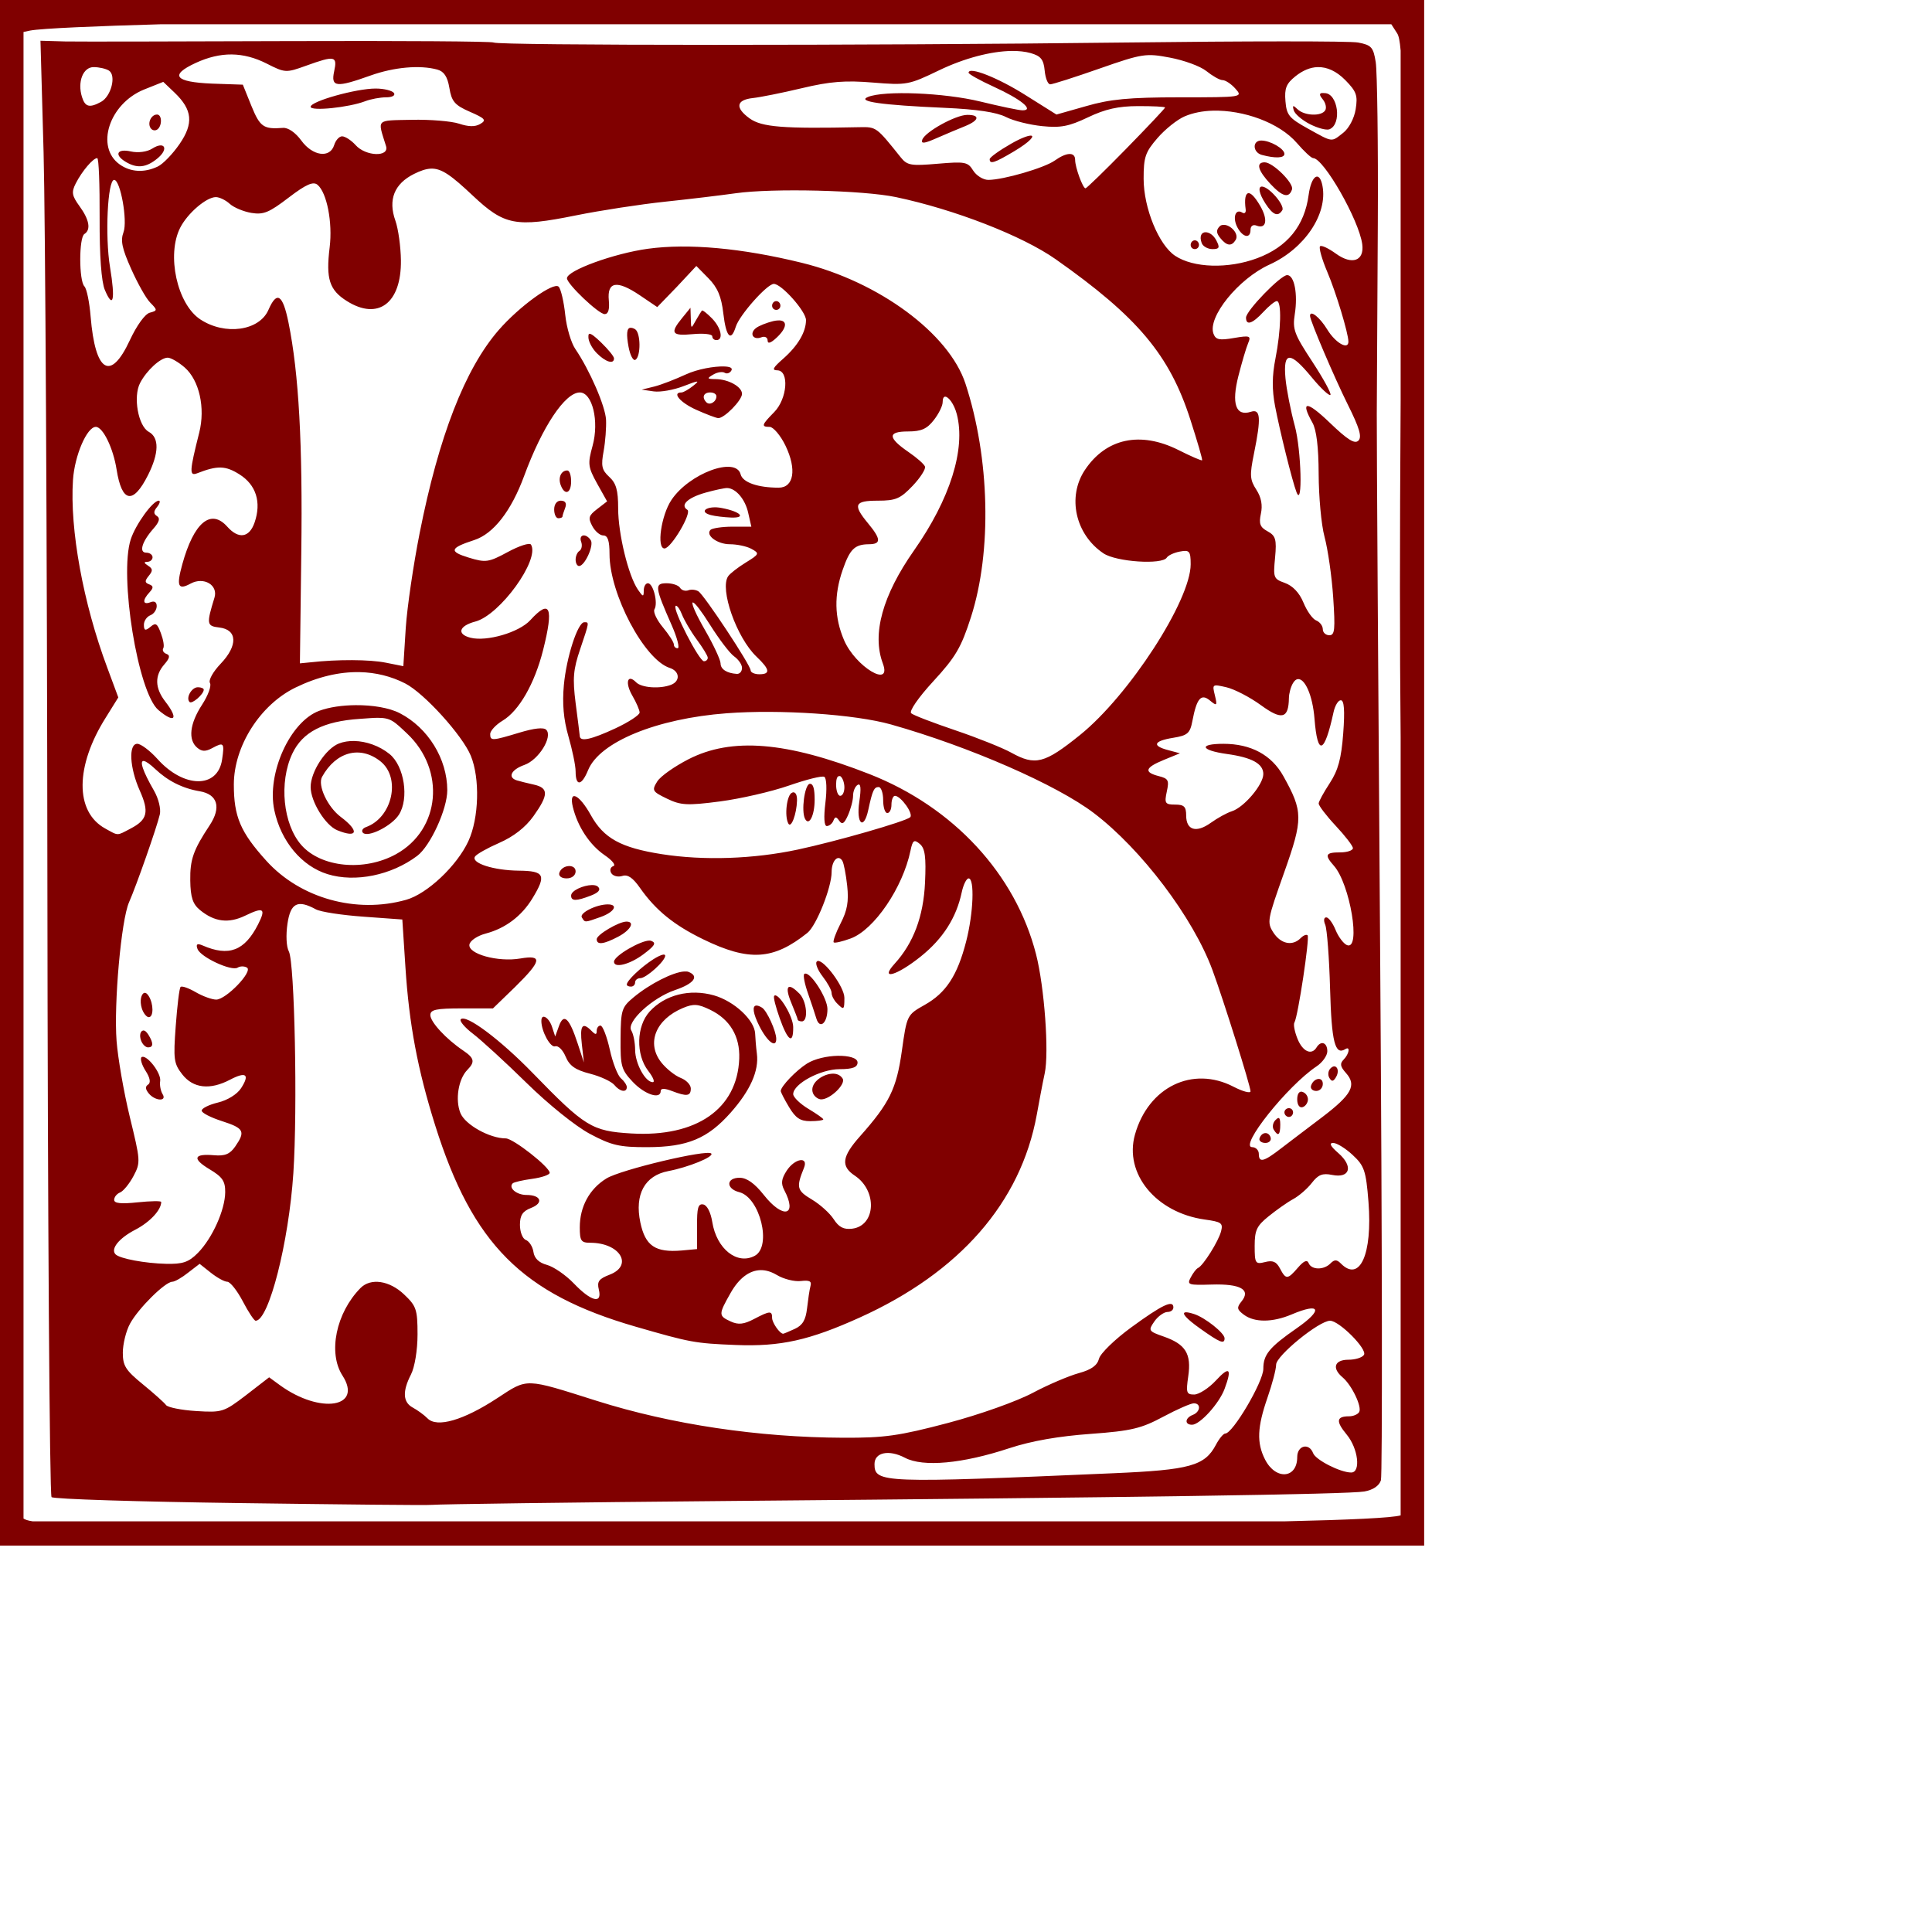 <?xml version="1.0" encoding="UTF-8" standalone="no"?>
<!-- Created with Inkscape (http://www.inkscape.org/) -->

<svg
   xmlns:dc="http://purl.org/dc/elements/1.1/"
   xmlns:cc="http://creativecommons.org/ns#"
   xmlns:rdf="http://www.w3.org/1999/02/22-rdf-syntax-ns#"
   xmlns:svg="http://www.w3.org/2000/svg"
   xmlns="http://www.w3.org/2000/svg"
   xmlns:sodipodi="http://sodipodi.sourceforge.net/DTD/sodipodi-0.dtd"
   xmlns:inkscape="http://www.inkscape.org/namespaces/inkscape"
   width="1000"
   height="1000"
   id="svg2"
   version="1.1"
   inkscape:version="0.47 r22583"
   sodipodi:docname="B.svg">
  <defs
     id="defs4">
    <inkscape:perspective
       sodipodi:type="inkscape:persp3d"
       inkscape:vp_x="0 : 526.18109 : 1"
       inkscape:vp_y="0 : 1000 : 0"
       inkscape:vp_z="744.09448 : 526.18109 : 1"
       inkscape:persp3d-origin="372.04724 : 350.78739 : 1"
       id="perspective10" />
    <inkscape:perspective
       id="perspective2901"
       inkscape:persp3d-origin="0.5 : 0.33333333 : 1"
       inkscape:vp_z="1 : 0.5 : 1"
       inkscape:vp_y="0 : 1000 : 0"
       inkscape:vp_x="0 : 0.5 : 1"
       sodipodi:type="inkscape:persp3d" />
  </defs>
  <sodipodi:namedview
     id="base"
     pagecolor="#ffffff"
     bordercolor="#666666"
     borderopacity="1.0"
     inkscape:pageopacity="0.0"
     inkscape:pageshadow="2"
     inkscape:zoom="0.532"
     inkscape:cx="500"
     inkscape:cy="500"
     inkscape:document-units="px"
     inkscape:current-layer="svg2"
     showgrid="false"
     showborder="true"
     inkscape:showpageshadow="false"
     showguides="true"
     inkscape:guide-bbox="true"
     inkscape:window-width="1280"
     inkscape:window-height="750"
     inkscape:window-x="0"
     inkscape:window-y="26"
     inkscape:window-maximized="1">
    <sodipodi:guide
       orientation="0,1"
       position="0,200"
       id="guide2818" />
  </sodipodi:namedview>
  <g
     inkscape:label="Layer 1"
     inkscape:groupmode="layer"
     id="layer1" />
  <path
     style="fill:#800000"
     d="M 0,0 0,6.365 0,793.635 0,800 l 6.088,0 724.971,0 6.088,0 0,-6.365 0,-787.27 L 737.147,0 731.059,0 6.088,0 0,0 z m 83.616,12.548 636.521,0 3.044,4.728 c 0.817,1.269 1.361,3.883 1.79,8.911 l 0,180.95 c -0.485,74.8 -0.486,126.243 0,174.403 l 0,402.819 c -4.694,1.297 -25.484,2.289 -60.519,3.092 l -647.443,0 c -2.731,-0.386 -4.028,-0.93 -4.834,-1.455 l 0,-769.448 3.402,-0.727 c 5.947,-1.133 34.76,-2.34 68.039,-3.273 z m -62.667,8.547 1.611,57.831 c 0.883,31.816 1.808,201.115 1.97,376.085 0.161,174.97 1.136,318.862 2.149,319.891 1.013,1.029 44.732,2.386 97.224,3.092 52.491,0.706 97.478,1.22 99.91,0.909 2.432,-0.31 71.545,-1.289 153.624,-2 208.049,-1.804 320.393,-3.44 328.735,-4.91 4.509,-0.795 7.696,-2.945 8.594,-5.819 0.779,-2.493 0.669,-122.381 -0.358,-266.424 -1.027,-144.043 -1.855,-272.551 -1.79,-285.519 0.064,-12.968 0.317,-57.199 0.537,-98.386 0.222,-41.187 -0.32,-78.863 -1.074,-83.655 -1.226,-7.788 -2.259,-8.874 -9.132,-10.184 -4.229,-0.806 -58.483,-0.762 -120.679,0 -133.076,1.63 -324.228,1.592 -326.765,0 C 254.527,21.392 207.088,21.089 150.222,21.278 93.357,21.465 40.964,21.598 33.84,21.459 L 20.949,21.096 z m 502.771,5.274 c 3.577,-0.04 6.963,0.333 9.669,1.091 5.358,1.501 6.781,3.316 7.341,9.093 0.38,3.933 1.626,7.093 2.865,7.093 1.238,0 12.755,-3.677 25.604,-8.184 22.174,-7.778 24.025,-7.965 36.347,-5.638 7.14,1.348 15.62,4.37 18.8,6.911 3.179,2.541 6.944,4.729 8.415,4.728 1.472,0 4.424,1.895 6.625,4.365 3.984,4.472 3.993,4.547 -28.827,4.546 -26.245,0 -36.129,0.999 -48.343,4.546 L 546.817,59.286 530.882,49.284 c -14.217,-9 -29.543,-15.084 -29.543,-11.639 0,0.702 5.793,3.957 13.071,7.274 14.024,6.392 21.114,12.185 14.861,12.185 -1.896,0 -11.735,-2.085 -21.844,-4.546 -18.717,-4.557 -49.777,-5.812 -58.191,-2.364 -5.72,2.344 6.482,4.163 39.928,5.638 16.329,0.72 26.692,2.257 31.513,4.728 3.949,2.025 12.413,4.084 18.8,4.728 9.451,0.954 13.738,0.176 23.635,-4.546 8.99,-4.29 15.746,-5.803 25.962,-5.82 7.6,-0.012 13.966,0.281 13.966,0.727 6e-5,0.446 -9.194,10.173 -20.233,21.459 -11.039,11.287 -20.405,20.368 -20.949,20.368 -1.392,0 -5.372,-10.858 -5.372,-14.731 0,-4.208 -4.431,-3.999 -10.564,0.364 -5.368,3.819 -26.609,10.002 -34.377,10.002 -2.688,0 -6.255,-2.271 -7.878,-4.91 -2.697,-4.386 -4.197,-4.653 -18.263,-3.455 -13.788,1.174 -15.803,0.912 -19.158,-3.273 -12.638,-15.761 -12.54,-15.831 -21.486,-15.64 -39.173,0.836 -50.471,0.002 -56.759,-4.546 -7.674,-5.55 -6.972,-9.613 1.79,-10.548 3.554,-0.379 14.91,-2.624 25.246,-5.092 14.808,-3.535 22.637,-4.091 36.884,-2.91 17.476,1.448 18.552,1.167 34.198,-6.365 12.959,-6.238 26.87,-9.884 37.6,-10.002 z M 119.963,28.188 c 6.065,0.074 12.065,1.675 18.084,4.728 9.561,4.85 10.008,4.844 20.412,1.091 14.851,-5.357 16.229,-5.072 14.503,2.91 -1.784,8.249 1.051,8.524 18.8,2.182 12.196,-4.357 25.558,-5.543 34.556,-3.092 3.447,0.939 5.284,3.588 6.267,9.457 1.17,6.985 2.655,8.923 10.564,12.366 8.047,3.503 8.784,4.387 5.371,6.365 -2.682,1.555 -6.076,1.424 -10.922,-0.182 -3.914,-1.297 -15.023,-2.211 -24.53,-2 -18.88,0.417 -17.7,-0.712 -13.25,13.639 1.782,5.745 -10.529,5.322 -15.756,-0.546 -2.201,-2.47 -5.429,-4.546 -6.983,-4.546 -1.553,0 -3.346,2.077 -4.118,4.546 -2.174,6.957 -11.139,5.701 -17.01,-2.364 -2.987,-4.104 -6.793,-6.754 -9.49,-6.547 -10.022,0.77 -11.857,-0.433 -16.293,-11.275 l -4.476,-11.093 -15.935,-0.546 C 90.458,42.483 87.552,38.909 101.342,32.553 c 6.298,-2.903 12.555,-4.439 18.621,-4.365 z m -71.441,6.547 c 2.713,0.017 6.288,0.794 7.878,1.819 3.888,2.505 1.139,13.328 -4.118,16.186 -5.996,3.26 -8.237,2.611 -9.848,-2.546 -2.445,-7.825 0.546,-15.497 6.088,-15.458 z m 633.477,0 c 4.896,-0.132 9.776,2.109 14.324,6.729 5.818,5.909 6.512,7.957 5.371,15.094 -0.763,4.776 -3.538,9.911 -6.446,12.185 -6.305,4.928 -5.165,5.072 -18.263,-2.182 -9.784,-5.419 -11.044,-6.96 -11.638,-14.185 -0.546,-6.634 0.362,-9.053 5.192,-12.912 3.754,-2.999 7.652,-4.625 11.459,-4.728 z m -597.488,7.638 5.909,5.638 c 9.205,8.836 9.851,15.879 2.507,26.551 C 89.488,79.559 84.44,84.871 81.647,86.201 74.59,89.561 67.534,89.082 61.951,85.11 49.268,76.087 56.465,53.758 74.485,46.374 l 10.027,-4.001 z m 109.936,3.455 c -10.162,0 -33.661,6.598 -33.661,9.457 0,2.371 19.738,0.376 28.29,-2.91 2.815,-1.081 7.711,-2 10.743,-2 3.113,0 4.889,-0.914 4.118,-2.182 -0.751,-1.235 -5.081,-2.364 -9.49,-2.364 z m 489.521,2.364 c -1.193,0.309 -0.901,1.295 0.716,3.273 1.47,1.798 2.038,4.349 1.253,5.638 -1.966,3.23 -10.767,2.864 -14.324,-0.546 -2.364,-2.265 -2.745,-2.172 -1.97,0.546 0.528,1.853 4.225,5.021 8.236,7.093 4.011,2.071 8.634,3.341 10.206,2.728 6.626,-2.583 4.454,-18.731 -2.507,-18.732 -0.738,0 -1.214,-0.103 -1.611,0 z m -56.222,9.093 c 15.802,-0.404 34.346,6.131 43.509,16.731 3.684,4.262 7.467,7.82 8.415,7.82 5.422,2.3e-4 23.736,32.021 25.425,44.556 1.166,8.651 -5.245,10.958 -13.608,4.91 -3.878,-2.805 -7.533,-4.534 -8.236,-3.819 -0.704,0.715 0.984,6.754 3.76,13.276 4.523,10.627 10.853,31.618 10.922,36.008 0.072,4.612 -6.703,0.752 -10.922,-6.183 -3.908,-6.422 -8.952,-10.367 -8.952,-7.093 -6e-5,2.437 12.678,32.116 19.516,45.829 6.084,12.2 7.453,16.799 5.55,18.732 -1.902,1.933 -5.603,-0.381 -14.861,-9.275 -11.953,-11.482 -15.429,-11.508 -8.952,0 2.1,3.731 3.171,12.604 3.223,26.552 0.04,11.543 1.326,26.187 3.044,32.553 1.717,6.365 3.755,20.473 4.476,31.28 1.107,16.592 0.842,19.641 -1.97,19.641 -1.831,0 -3.402,-1.371 -3.402,-3.092 0,-1.721 -1.523,-3.814 -3.402,-4.546 -1.879,-0.732 -4.806,-4.853 -6.625,-9.275 -2.135,-5.189 -5.663,-8.766 -9.669,-10.184 -5.876,-2.081 -5.99,-2.771 -5.013,-13.094 0.898,-9.491 0.259,-11.358 -3.939,-13.639 -3.861,-2.099 -4.516,-3.941 -3.402,-9.093 0.932,-4.312 0.258,-8.36 -2.328,-12.366 -3.389,-5.255 -3.545,-7.462 -1.253,-18.732 3.809,-18.732 3.386,-23.252 -1.611,-21.641 -7.823,2.522 -10.107,-4.162 -6.446,-18.55 1.803,-7.083 4.037,-14.612 5.013,-16.913 1.623,-3.825 1.041,-4.166 -7.341,-2.728 -7.505,1.288 -9.384,0.94 -10.564,-2.182 -3.228,-8.543 12.88,-28.514 29.006,-35.826 18.079,-8.198 30.184,-26.121 27.395,-40.737 -1.566,-8.203 -5.789,-5.446 -7.162,4.728 -2.153,15.952 -10.977,26.889 -26.678,32.735 -14.96,5.569 -32.942,5.045 -42.435,-1.273 -8.463,-5.633 -16.268,-24.639 -16.293,-39.827 -0.017,-11.281 0.877,-13.825 7.162,-21.096 3.933,-4.549 10.213,-9.607 14.145,-11.275 4.213,-1.788 9.236,-2.775 14.503,-2.91 z M 81.288,59.286 c -2.985,0 -5.033,4.231 -3.402,6.911 0.763,1.255 2.27,1.62 3.402,0.909 2.686,-1.686 2.691,-7.82 0,-7.82 z m 419.334,0.182 c -6.04,0.046 -21.959,8.846 -23.276,12.912 -0.71,2.192 1.156,1.9 7.52,-0.909 4.684,-2.068 11.338,-4.823 14.682,-6.183 7.357,-2.992 7.884,-5.87 1.074,-5.82 z m 32.766,10.73 c -1.512,0.059 -4.957,1.29 -10.027,4.183 -6.078,3.468 -11.099,7.076 -11.101,8.002 -0.003,2.763 2.443,2.005 12.533,-4.001 8.386,-4.992 11.114,-8.284 8.594,-8.184 z m 119.426,2.546 c -4.733,0 -4.444,6.181 0.358,7.456 6.936,1.841 11.638,1.665 11.638,-0.546 6e-5,-2.665 -7.298,-6.911 -11.996,-6.911 z M 82.721,75.29 c -1.051,0.119 -2.29,0.591 -3.939,1.637 -2.664,1.69 -7.291,2.305 -11.101,1.455 -7.189,-1.603 -8.72,1.78 -2.507,5.456 5.812,3.438 10.503,2.95 16.294,-1.819 4.59,-3.779 4.404,-7.085 1.253,-6.729 z m -32.408,6.547 c 0.847,0 1.326,13.934 1.253,30.916 -0.085,19.825 0.93,33.116 2.686,37.281 4.352,10.322 5.525,5.275 2.686,-11.821 -2.631,-15.844 -1.258,-45.101 2.149,-45.101 3.234,0 7.038,21.21 4.834,27.097 -1.623,4.335 -0.749,8.423 3.939,18.913 3.303,7.391 7.655,15.231 9.848,17.459 3.841,3.902 3.891,4.193 -0.179,5.274 -2.473,0.657 -6.752,6.553 -10.385,14.367 -9.935,21.369 -17.853,16.542 -20.233,-12.366 -0.605,-7.355 -2.013,-14.411 -3.223,-15.64 -2.867,-2.912 -2.87,-25.296 0,-27.097 3.495,-2.194 2.523,-7.457 -2.507,-14.367 -3.965,-5.447 -4.289,-7.274 -1.97,-11.821 3.297,-6.464 9.002,-13.094 11.101,-13.094 z m 604.292,2.182 c -4.689,0 -3.58,4.217 3.044,11.275 6.181,6.585 9.556,7.438 11.101,2.728 1.033,-3.146 -9.916,-14.003 -14.145,-14.003 z m -431.688,3.273 c 5.64,-0.295 10.794,3.612 21.844,14.003 16.304,15.332 22.126,16.5 53.357,10.184 12.583,-2.545 33.427,-5.744 46.195,-7.093 12.768,-1.348 29.23,-3.333 36.526,-4.365 19.033,-2.693 66.068,-1.545 82.9,2 30.302,6.382 65.414,20.011 82.721,32.189 42.482,29.894 58.911,49.564 69.65,82.928 3.634,11.29 6.41,20.768 6.088,21.096 -0.323,0.328 -5.858,-2.099 -12.175,-5.274 -19.763,-9.934 -37.585,-6.119 -48.522,10.366 -9.21,13.882 -4.898,33.346 9.669,43.101 6.615,4.43 30.446,5.996 32.766,2.182 0.662,-1.087 3.567,-2.498 6.625,-3.092 5.054,-0.981 5.73,-0.365 5.73,6.547 6e-5,18.721 -31.922,67.949 -57.296,88.384 -18.347,14.775 -23.113,16.046 -35.631,9.093 -4.256,-2.364 -17.096,-7.544 -28.648,-11.457 -11.552,-3.913 -21.996,-7.884 -23.097,-8.911 -1.144,-1.067 3.741,-8.17 11.459,-16.549 11.546,-12.537 14.424,-17.41 19.516,-33.28 10.909,-33.994 9.723,-82.349 -2.865,-120.755 -8.501,-25.939 -44.749,-52.759 -84.69,-62.56 -31.193,-7.654 -58.769,-10.132 -79.677,-7.274 -17.466,2.388 -41.898,11.245 -41.898,15.276 0,2.983 16.368,18.55 19.516,18.55 1.837,0 2.602,-2.369 2.149,-7.093 -0.933,-9.721 4.097,-10.685 15.935,-2.728 l 9.131,6.183 10.206,-10.548 10.027,-10.73 6.267,6.365 c 4.737,4.811 6.679,9.44 7.699,18.186 1.431,12.275 3.952,14.888 6.446,6.911 1.889,-6.047 16.236,-22.187 19.695,-22.187 4.009,0 16.652,14.238 16.652,18.732 -5e-5,6.135 -4.181,13.298 -11.817,20.005 -5.312,4.666 -5.996,5.955 -3.044,6.001 6.286,0.098 5.214,14.709 -1.611,21.641 -6.423,6.524 -6.892,7.638 -2.328,7.638 1.84,0 5.651,4.415 8.236,9.82 5.867,12.264 4.226,21.641 -3.581,21.641 -10.791,0 -18.614,-2.712 -19.695,-6.911 -2.427,-9.426 -26.606,-0.482 -35.81,13.276 -5.321,7.953 -7.781,25.097 -3.581,25.097 3.404,0 14.308,-18.441 11.817,-20.005 -3.882,-2.437 0.17,-6.295 9.49,-8.911 4.864,-1.366 9.885,-2.397 11.101,-2.364 4.56,0.121 9.403,5.887 10.922,12.912 l 1.612,7.093 -9.848,0 c -5.366,0 -10.48,0.824 -11.28,1.637 -2.761,2.804 3.538,7.456 10.027,7.456 3.579,0 8.615,1.013 11.101,2.364 4.317,2.347 4.231,2.735 -2.865,7.093 -4.086,2.509 -8.177,5.704 -9.131,7.093 -4.52,6.576 4.331,31.81 14.682,41.646 6.874,6.532 7.374,9.093 1.432,9.093 -2.432,0 -4.476,-0.929 -4.476,-2 0,-2.672 -24.035,-39.034 -27.036,-40.918 -1.329,-0.834 -3.685,-1.133 -5.193,-0.546 -1.507,0.588 -3.494,0.046 -4.297,-1.273 -0.803,-1.32 -3.933,-2.364 -6.983,-2.364 -6.391,0 -6.042,2.005 2.686,21.823 2.855,6.484 4.192,11.821 3.044,11.821 -1.149,0 -1.97,-0.86 -1.97,-2 0,-1.14 -2.602,-5.137 -5.73,-8.911 -3.128,-3.775 -5.107,-7.944 -4.297,-9.275 1.948,-3.201 -0.64,-13.457 -3.402,-13.458 -1.193,0 -2.149,1.692 -2.149,3.819 0,3.387 -0.398,3.333 -3.044,-0.546 -4.955,-7.262 -10.206,-28.935 -10.206,-42.01 0,-9.542 -1.047,-13.05 -4.655,-16.367 -3.881,-3.568 -4.248,-5.705 -2.865,-13.276 0.906,-4.957 1.431,-12.293 1.253,-16.186 -0.319,-6.963 -8.43,-25.728 -15.935,-36.736 -2.105,-3.088 -4.494,-10.942 -5.192,-17.64 -0.698,-6.698 -2.234,-13.363 -3.402,-14.549 -2.608,-2.649 -20.272,10.087 -30.976,22.369 -17.532,20.118 -31.103,55.213 -41.002,105.297 -3.173,16.056 -6.428,38.036 -7.162,48.92 l -1.253,19.823 -9.132,-1.819 c -8.296,-1.67 -25.042,-1.738 -38.854,-0.182 l -5.55,0.546 0.716,-57.286 c 0.738,-56.081 -1.259,-92.732 -6.625,-119.118 -2.981,-14.661 -6.028,-16.545 -10.385,-6.547 -4.742,10.882 -22.516,13.323 -35.273,4.91 -11.995,-7.911 -17.556,-33.38 -10.385,-47.465 3.806,-7.475 13.542,-15.822 18.442,-15.822 1.868,0 5.089,1.55 7.162,3.455 2.073,1.906 7.148,4.047 11.28,4.728 6.343,1.045 9.24,-0.296 19.337,-8.002 9.043,-6.901 12.671,-8.392 14.861,-6.547 4.807,4.052 7.858,19.434 6.267,32.371 -2.018,16.406 -0.125,22.126 8.953,27.825 16.161,10.145 28.192,1.089 27.932,-21.096 -0.083,-7.038 -1.365,-16.336 -2.865,-20.55 -3.853,-10.822 -0.591,-19.088 9.669,-24.187 3.322,-1.651 6.031,-2.594 8.594,-2.728 z m 430.256,9.275 c -1.995,-0.029 -1.725,3.279 1.79,8.729 3.941,6.11 6.568,7.08 8.773,3.455 0.745,-1.225 -1.336,-4.994 -4.655,-8.366 -2.619,-2.66 -4.711,-3.804 -5.909,-3.819 z m -7.162,3.455 c -1.368,0.348 -1.958,3.153 -1.253,8.366 0.225,1.668 -0.577,2.398 -1.791,1.637 -3.524,-2.212 -5.118,2.682 -2.507,7.638 2.786,5.288 6.804,6.042 6.804,1.273 0,-1.903 1.26,-2.878 3.044,-2.182 5.178,2.018 6.116,-3.055 1.97,-10.184 -2.731,-4.697 -4.898,-6.894 -6.267,-6.547 z m -12.534,16.367 c -0.8,0.006 -1.555,0.125 -2.149,0.727 -1.959,1.991 -1.796,3.548 0.358,6.183 3.336,4.082 5.809,4.309 7.878,0.909 1.926,-3.166 -2.625,-7.848 -6.088,-7.82 z m -9.311,3.819 c -2.123,-0.118 -3.577,1.858 -2.149,5.638 0.654,1.732 3.206,3.092 5.551,3.092 3.578,0 3.956,-0.777 1.97,-4.546 -1.51,-2.866 -3.721,-4.092 -5.372,-4.183 z m -5.729,4.183 c -1.216,0 -2.149,1.129 -2.149,2.364 6e-5,1.235 0.933,2.182 2.149,2.182 1.216,0 2.149,-0.947 2.149,-2.182 0,-1.235 -0.933,-2.364 -2.149,-2.364 z m 47.806,18.004 c -3.413,0 -21.307,18.471 -21.307,22.005 0,4.263 3.299,3.203 8.952,-2.91 2.856,-3.088 5.979,-5.637 6.983,-5.638 2.588,0 2.19,15.126 -0.716,29.825 -1.752,8.859 -1.804,16.025 -0.179,24.551 2.419,12.692 8.904,38.869 11.101,44.556 3.264,8.447 2.494,-21.875 -0.895,-34.371 -2.087,-7.695 -4.307,-18.866 -4.834,-24.733 -1.249,-13.915 2.409,-13.972 13.608,-0.364 4.639,5.636 9.049,9.723 9.669,9.093 0.62,-0.629 -3.558,-8.306 -9.311,-17.095 -9.389,-14.344 -10.387,-16.759 -9.132,-24.733 1.642,-10.427 -0.23,-20.186 -3.939,-20.186 z m -264.456,13.458 c -1.216,0 -2.149,1.129 -2.149,2.364 -6e-5,1.235 0.933,2.183 2.149,2.182 1.216,0 2.149,-0.947 2.149,-2.182 0,-1.235 -0.933,-2.364 -2.149,-2.364 z m -44.404,3.455 -4.297,5.274 c -6.462,7.88 -5.449,9.409 5.551,8.366 5.472,-0.519 10.027,-0.023 10.027,1.091 5e-5,1.113 0.933,2.001 2.149,2 3.792,0 2.491,-6.381 -2.328,-11.275 -2.534,-2.573 -4.865,-4.413 -5.192,-4.001 -0.328,0.412 -1.865,2.804 -3.223,5.274 -2.345,4.265 -2.373,4.24 -2.507,-1.091 l -0.179,-5.638 z m 45.3,6.547 c -0.721,0.04 -1.579,0.139 -2.507,0.364 -3.344,0.812 -7.446,2.433 -8.952,3.637 -3.534,2.826 -1.37,6.379 2.865,4.728 1.797,-0.7 3.223,0.068 3.223,1.637 0,1.871 1.556,1.411 4.476,-1.273 5.783,-5.315 5.938,-9.366 0.895,-9.093 z m -76.454,3.819 c -1.844,0.199 -2.079,3.413 -0.895,9.82 0.815,4.415 2.426,7.453 3.581,6.729 2.863,-1.797 2.743,-13.988 -0.179,-15.822 -0.958,-0.602 -1.892,-0.794 -2.507,-0.727 z m -21.128,3.092 c -0.528,0.066 -0.537,0.708 -0.537,1.819 6e-5,2.083 1.865,5.714 4.297,8.184 4.538,4.61 8.952,5.969 8.952,2.728 -6e-5,-1.004 -2.977,-4.634 -6.625,-8.184 -3.241,-3.154 -5.208,-4.656 -6.088,-4.546 z M 86.839,185.133 c 1.57,0 5.601,2.313 8.773,5.092 7.552,6.615 10.723,20.92 7.52,33.644 -5.07,20.14 -5.239,22.719 -1.074,21.096 10.482,-4.085 14.614,-3.993 21.844,0.546 8.637,5.421 11.501,14.362 7.878,24.915 -2.742,7.989 -8.307,8.735 -14.145,2.182 -8.523,-9.566 -17.321,-2.144 -23.276,19.459 -3.136,11.376 -2.233,13.552 4.297,10.002 6.788,-3.69 14.363,0.732 12.354,7.274 -4.215,13.729 -4.076,14.693 2.507,15.458 9.378,1.09 9.694,9.324 0.716,18.732 -3.971,4.161 -6.428,8.559 -5.551,10.002 0.86,1.413 -0.963,6.433 -4.118,11.275 -6.39,9.807 -7.303,18.144 -2.507,22.187 2.411,2.032 4.269,2.144 7.878,0.182 5.924,-3.22 6.319,-2.698 5.013,6.001 -2.263,15.072 -19.819,14.886 -33.482,-0.364 -3.834,-4.28 -8.59,-7.82 -10.385,-7.82 -4.686,0 -3.975,12.487 1.253,24.187 4.99,11.166 3.953,15.119 -4.655,19.641 -7.373,3.872 -6.202,3.893 -13.25,0 -15.747,-8.699 -15.516,-32.342 0.358,-57.468 l 6.446,-10.366 -5.729,-15.458 c -12.423,-33.212 -19.431,-71.497 -17.726,-97.113 0.844,-12.687 7.227,-27.461 11.817,-27.461 3.682,0 9.01,10.999 10.743,22.005 2.729,17.336 8.55,18.325 16.294,2.91 5.691,-11.33 5.859,-19.379 0.358,-22.369 -5.477,-2.977 -8.179,-18.183 -4.476,-25.278 3.399,-6.513 10.55,-13.094 14.324,-13.094 z m 287.912,4.546 c -5.003,-0.145 -13.616,1.293 -19.875,4.183 -5.201,2.401 -12.466,5.257 -16.114,6.183 l -6.625,1.637 6.267,0.909 c 3.447,0.47 10.333,-0.761 15.398,-2.728 7.91,-3.071 8.699,-3.109 5.013,-0.182 -2.36,1.875 -5.104,3.456 -6.088,3.455 -5.074,0 -0.731,5.188 7.52,8.911 5.168,2.332 10.322,4.277 11.459,4.365 3.066,0.235 12.354,-9.198 12.354,-12.548 0,-3.647 -6.898,-7.549 -13.608,-7.638 -4.557,-0.061 -4.712,-0.318 -1.253,-2.364 2.137,-1.264 4.786,-1.614 5.909,-0.909 1.122,0.704 2.638,0.164 3.402,-1.091 0.902,-1.483 -0.758,-2.095 -3.76,-2.182 z m -74.664,13.458 c 6.532,0 10.132,14.918 6.625,27.643 -2.545,9.23 -2.418,10.884 2.328,19.459 l 5.192,9.275 -5.192,4.001 c -4.421,3.387 -4.682,4.6 -2.507,8.729 1.403,2.663 3.948,4.91 5.73,4.91 2.336,0 3.223,2.754 3.223,9.639 -0.001,20.688 18.043,54.696 31.155,58.922 5.218,1.682 5.587,6.831 0.716,8.729 -5.735,2.235 -15.283,1.571 -18.084,-1.273 -4.532,-4.604 -5.887,0.174 -1.969,6.911 2.064,3.549 3.76,7.467 3.76,8.729 0,1.263 -5.699,5.005 -12.533,8.184 -12.598,5.857 -18.311,7.056 -18.442,4.001 -0.04,-0.926 -1.076,-8.644 -2.149,-17.095 -1.629,-12.841 -1.21,-17.382 2.328,-27.825 4.901,-14.468 4.719,-14.003 2.149,-14.003 -3.384,0 -9.235,18.096 -10.564,32.553 -0.876,9.521 -0.148,17.72 2.328,26.37 1.978,6.911 3.76,15.162 3.76,18.368 0,7.764 3.126,7.412 6.446,-0.727 5.972,-14.645 35.577,-26.739 71.799,-29.461 27.446,-2.063 66.237,0.503 85.049,5.819 40.638,11.483 85.693,31.218 104.923,45.829 24.566,18.666 51.336,53.991 61.414,81.291 5.679,15.382 19.695,59.996 19.695,62.741 0,1.159 -3.958,0.131 -8.773,-2.364 -21.207,-10.989 -44.072,0.093 -51.029,24.733 -5.722,20.263 10.904,40.493 36.168,44.01 8.522,1.186 9.478,1.789 8.415,6.001 -1.299,5.149 -9.234,17.853 -11.996,19.095 -0.925,0.416 -2.565,2.642 -3.76,4.91 -2.004,3.804 -1.19,3.997 10.922,3.637 14.93,-0.444 20.363,2.653 15.398,8.729 -2.608,3.192 -2.37,4.22 1.253,6.911 5.468,4.061 14.784,4.03 24.709,-0.182 14.925,-6.334 16.396,-2.434 2.686,7.093 -14.376,9.989 -17.368,13.734 -17.368,21.096 -5e-5,6.662 -15.804,33.462 -19.695,33.462 -0.965,0 -3.152,2.626 -4.834,5.819 -5.747,10.907 -13.487,13.022 -52.999,14.731 -119.883,5.185 -123.723,5.112 -123.723,-4.728 0,-6.08 7.433,-7.645 15.756,-3.273 9.407,4.941 29.792,3.046 53.894,-4.91 11.802,-3.896 25.894,-6.27 42.256,-7.456 21.252,-1.54 26.277,-2.849 37.6,-8.911 7.186,-3.847 14.236,-6.908 15.756,-6.911 3.866,-0.006 3.474,4.438 -0.537,6.001 -4.087,1.593 -4.321,5.092 -0.358,5.092 4.036,0 14.001,-10.943 16.831,-18.55 3.965,-10.66 2.562,-11.992 -4.476,-4.365 -3.704,4.014 -8.835,7.274 -11.28,7.274 -3.972,0 -4.277,-0.928 -3.044,-9.457 1.681,-11.629 -1.342,-16.58 -12.713,-20.55 -7.878,-2.751 -8.086,-3.105 -4.834,-7.82 1.863,-2.702 5.049,-4.91 6.804,-4.91 1.755,0 3.044,-1.039 3.044,-2.364 0,-4.153 -5.95,-1.244 -21.844,10.366 -8.454,6.175 -15.941,13.451 -16.652,16.185 -0.907,3.494 -3.954,5.698 -10.385,7.456 -5.032,1.376 -15.786,5.906 -23.814,10.184 -8.236,4.389 -27.449,11.258 -44.046,15.64 -25.288,6.675 -32.791,7.722 -54.073,7.638 -43.888,-0.174 -88.93,-6.856 -127.662,-19.095 -37.438,-11.83 -35.543,-11.851 -51.387,-1.455 -17.602,11.55 -31.301,15.491 -36.168,10.548 -1.887,-1.917 -5.362,-4.367 -7.699,-5.638 -5.101,-2.773 -5.359,-8.401 -0.895,-17.095 1.912,-3.723 3.395,-12.479 3.402,-20.732 0.011,-13.062 -0.692,-14.763 -6.983,-20.732 -7.583,-7.196 -17.273,-8.644 -22.56,-3.273 -12.653,12.851 -16.896,33.525 -9.311,45.283 10.706,16.596 -11.488,20.057 -32.229,5.092 l -5.73,-4.183 -11.996,9.275 c -11.471,8.757 -12.334,9.012 -25.783,8.184 -7.684,-0.473 -14.749,-1.92 -15.577,-3.092 -0.829,-1.171 -6.22,-6.015 -11.996,-10.73 -8.95,-7.305 -10.385,-9.614 -10.385,-16.367 0,-4.358 1.632,-11.214 3.76,-15.094 4.372,-7.972 18.107,-21.562 21.844,-21.641 1.356,-0.029 5.033,-2.169 8.236,-4.728 l 5.909,-4.546 5.73,4.546 c 3.204,2.56 7.103,4.728 8.594,4.728 1.491,0 5.154,4.626 8.057,10.184 2.903,5.558 5.86,10.002 6.625,10.002 6.811,-6e-5 17.145,-40.477 19.516,-76.381 2.215,-33.546 0.659,-109.085 -2.328,-114.753 -1.335,-2.532 -1.569,-8.595 -0.716,-14.367 1.59,-10.771 5.256,-12.58 14.682,-7.456 2.518,1.369 13.626,3.026 24.709,3.819 l 20.054,1.455 1.612,24.733 c 1.908,29.524 6.313,52.961 15.398,81.837 19.356,61.515 44.996,87.224 103.849,104.205 28.146,8.121 30.407,8.605 51.745,9.457 23.247,0.928 38.195,-2.486 64.1,-14.185 51.707,-23.352 83.361,-59.486 91.673,-104.933 1.127,-6.16 2.908,-15.901 4.118,-21.459 2.32,-10.659 -0.131,-44.669 -4.476,-61.65 -10.611,-41.467 -42.734,-76.228 -86.302,-93.294 -42.972,-16.832 -71.257,-19.117 -93.643,-7.638 -7.053,3.616 -14.4,8.718 -16.114,11.457 -2.935,4.689 -2.539,5.253 5.013,8.911 7.081,3.429 10.374,3.68 27.395,1.455 10.606,-1.386 26.613,-5.056 35.631,-8.184 9.018,-3.128 17.306,-5.26 18.442,-4.546 1.173,0.736 1.38,6.6 0.537,13.458 -0.92,7.481 -0.638,12.003 0.716,12.003 1.202,0 2.786,-1.184 3.402,-2.728 0.891,-2.228 1.459,-2.278 3.044,0 1.488,2.14 2.542,1.583 4.476,-2.728 1.427,-3.181 2.686,-7.845 2.686,-10.184 0,-2.339 1.018,-4.815 2.328,-5.638 1.65,-1.035 1.953,1.564 0.895,8.729 -1.687,11.428 2.316,15.026 4.655,4.183 2.191,-10.157 2.984,-11.821 5.371,-11.821 1.254,0 2.328,3.024 2.328,6.729 5e-5,3.705 0.933,6.729 2.149,6.729 1.216,0 2.149,-1.894 2.149,-4.365 0,-2.47 0.844,-4.546 1.79,-4.546 3.08,0 9.781,9.43 7.878,11.093 -2.535,2.216 -37.958,12.414 -58.191,16.731 -22.867,4.88 -48.608,5.777 -70.366,2.364 -21.188,-3.323 -30.057,-8.214 -36.705,-20.186 -6.073,-10.937 -11.555,-13.421 -9.311,-4.183 2.471,10.174 8.751,19.63 16.473,24.915 3.906,2.673 5.927,5.146 4.476,5.638 -1.472,0.498 -2.013,2.094 -1.074,3.637 0.926,1.521 3.515,2.169 5.73,1.455 2.85,-0.918 5.518,1.029 9.132,6.183 8.161,11.642 17.634,19.251 32.587,26.551 23.882,11.659 36.498,10.797 54.073,-3.273 4.65,-3.723 12.534,-23.506 12.534,-31.462 0,-5.917 3.364,-9.414 5.551,-5.82 0.746,1.226 1.868,7.016 2.507,12.912 0.881,8.133 0.046,12.761 -3.402,19.459 -2.498,4.856 -4.08,9.314 -3.581,9.82 0.498,0.506 4.436,-0.408 8.773,-2 12.191,-4.478 27.015,-26.35 30.976,-45.465 1.132,-5.467 1.885,-5.942 4.834,-3.455 2.698,2.274 3.298,6.71 2.686,20.005 -0.81,17.609 -6.041,31.344 -15.756,42.01 -7.965,8.744 1.059,6.256 13.608,-3.819 11.436,-9.182 18.35,-20.026 21.128,-33.098 0.853,-4.014 2.461,-7.274 3.581,-7.274 3.152,0 2.515,17.856 -1.253,32.553 -4.556,17.766 -10.472,26.728 -21.486,32.917 -9.157,5.145 -9.215,5.282 -11.817,23.823 -2.755,19.63 -6.423,27.04 -21.665,44.192 -9.356,10.529 -10.049,15.468 -2.686,20.368 11.82,7.866 10.864,26.006 -1.432,27.461 -4.303,0.509 -6.833,-0.793 -9.49,-4.91 -2,-3.1 -6.992,-7.614 -11.28,-10.184 -7.777,-4.661 -8.245,-6.184 -4.118,-16.367 2.493,-6.151 -4.801,-4.981 -8.953,1.455 -2.69,4.17 -3.06,6.573 -1.253,10.002 7.047,13.373 -0.546,15.209 -10.564,2.546 -4.807,-6.076 -8.865,-8.911 -12.534,-8.911 -7.014,6e-5 -7.156,5.678 -0.179,7.456 10.733,2.736 16.965,28.074 8.057,32.917 -9.082,4.937 -19.788,-3.495 -22.023,-17.458 -0.793,-4.954 -2.659,-8.703 -4.655,-9.093 -2.699,-0.528 -3.301,1.803 -3.223,11.275 l 0,11.821 -7.878,0.727 c -13.778,1.175 -18.93,-2.378 -21.486,-14.549 -3.032,-14.44 2.23,-24.215 14.503,-26.552 10.331,-1.967 23.834,-7.435 22.202,-9.093 -2.21,-2.245 -46.841,8.359 -54.252,12.912 -8.776,5.392 -13.787,14.58 -13.787,25.278 0,6.965 0.633,8.002 5.371,8.002 15.446,0 22.566,11.742 10.027,16.549 -5.479,2.101 -6.571,3.508 -5.551,7.638 1.909,7.728 -3.989,6.219 -12.892,-3.092 -4.208,-4.401 -10.515,-8.707 -13.966,-9.638 -4.153,-1.122 -6.503,-3.393 -6.983,-6.729 -0.398,-2.771 -2.209,-5.509 -3.939,-6.183 -1.729,-0.674 -3.044,-4.216 -3.044,-7.82 0,-4.964 1.441,-7.073 5.73,-8.729 6.654,-2.569 5.227,-6.729 -2.328,-6.729 -5.108,0 -9.483,-3.644 -7.162,-6.001 0.629,-0.639 5.241,-1.688 10.206,-2.364 4.964,-0.676 8.952,-2.102 8.952,-3.092 0,-3.003 -18.889,-17.822 -22.739,-17.822 -8.259,0 -20.981,-7.026 -23.456,-13.094 -2.792,-6.847 -1.099,-17.616 3.581,-22.369 4.102,-4.167 3.586,-6.136 -2.149,-10.002 -8.906,-6.004 -17.01,-14.815 -17.01,-18.368 6e-5,-2.823 3.058,-3.455 16.294,-3.455 l 16.114,0 11.459,-11.093 c 13.819,-13.6 14.341,-16.731 2.686,-14.731 -11.549,1.982 -27.249,-2.377 -26.32,-7.274 0.382,-2.015 4.205,-4.53 8.415,-5.638 10.187,-2.681 18.59,-9.013 24.172,-18.186 7.341,-12.064 6.322,-14.229 -6.983,-14.367 -13.098,-0.136 -24.79,-3.904 -22.739,-7.274 0.75,-1.233 6.376,-4.402 12.533,-7.093 7.333,-3.204 13.555,-7.974 17.726,-13.821 7.944,-11.138 7.896,-14.65 0.179,-16.367 -3.344,-0.744 -7.254,-1.707 -8.773,-2.182 -4.933,-1.544 -2.924,-5.572 3.939,-8.002 7.422,-2.628 14.778,-14.634 11.28,-18.186 -1.358,-1.38 -6.286,-0.808 -13.787,1.455 -14.197,4.282 -15.219,4.405 -15.219,0.727 -6e-5,-1.586 2.815,-4.732 6.446,-6.911 8.452,-5.07 16.53,-19.037 20.949,-36.554 5.594,-22.179 3.63,-26.697 -6.625,-15.458 -5.819,6.377 -22.589,11.231 -30.976,9.093 -7.259,-1.85 -5.96,-6.137 2.507,-8.366 12.748,-3.355 33.544,-32.074 28.827,-39.827 -0.687,-1.129 -6.079,0.614 -11.996,3.819 -10.008,5.42 -11.465,5.578 -20.233,2.91 -10.388,-3.161 -9.789,-4.984 2.865,-9.093 9.977,-3.24 19.156,-15.107 25.783,-33.098 9.445,-25.642 21.209,-43.282 28.827,-43.283 z m 67.502,0 c 1.824,0 3.223,0.838 3.223,2 0,2.832 -3.426,4.886 -5.192,3.092 -2.49,-2.529 -1.45,-5.092 1.97,-5.092 z m 121.575,2.182 c 1.703,-0.102 4.71,3.757 6.088,9.093 4.647,18.002 -3.419,43.78 -22.202,70.562 -16.243,23.159 -21.794,43.203 -16.114,58.377 4.949,13.221 -14.153,1.779 -20.054,-12.003 -5.048,-11.789 -5.231,-23.375 -0.716,-36.372 3.721,-10.713 6.157,-13.224 13.608,-13.276 6.408,-0.046 6.293,-2.666 -0.537,-10.912 -7.951,-9.598 -6.96,-11.639 5.192,-11.639 9.184,0 11.58,-1.01 17.905,-7.638 4.023,-4.216 6.887,-8.734 6.446,-10.002 -0.441,-1.268 -4.253,-4.603 -8.415,-7.456 -11.002,-7.541 -11,-10.73 -0.358,-10.73 6.947,0 9.84,-1.366 13.429,-6.001 2.52,-3.254 4.476,-7.304 4.476,-9.093 -6e-5,-1.89 0.479,-2.863 1.253,-2.91 z m -195.522,38.191 c -3.176,0 -4.905,3.658 -3.402,7.638 2.072,5.483 5.371,4.281 5.371,-2 -5e-5,-3.088 -0.825,-5.637 -1.969,-5.638 z m -211.457,15.64 c -3.118,0 -12,12.324 -14.503,20.005 -6.107,18.742 3.686,79.455 14.324,88.384 8.503,7.137 10.571,4.662 3.581,-4.365 -5.447,-7.034 -5.616,-13.456 -0.537,-19.277 2.85,-3.267 3.121,-4.729 1.074,-5.456 -1.527,-0.543 -2.236,-1.884 -1.612,-2.91 0.624,-1.026 -0.006,-4.494 -1.253,-7.82 -1.878,-5.018 -2.649,-5.568 -5.371,-3.273 -2.674,2.254 -3.402,1.937 -3.402,-1.091 -5.7e-5,-2.043 1.577,-4.199 3.402,-4.91 1.824,-0.711 3.223,-2.876 3.223,-4.728 0,-2.072 -1.183,-2.795 -3.223,-2 -4.033,1.572 -4.303,-1.038 -0.537,-5.092 2.213,-2.383 2.108,-3.334 -0.179,-4.183 -2.266,-0.842 -2.333,-1.729 -0.179,-4.365 2.168,-2.653 2.178,-3.644 -0.358,-5.274 -2.204,-1.417 -2.277,-1.976 -0.358,-2 1.52,-0.017 2.686,-1.129 2.686,-2.364 5.8e-5,-1.235 -1.438,-2.364 -3.223,-2.364 -4.007,0 -2.255,-5.747 3.76,-12.548 2.92,-3.301 3.494,-5.296 1.791,-6.365 -1.826,-1.147 -1.903,-2.399 0,-4.728 1.424,-1.743 1.815,-3.273 0.895,-3.273 z m 208.055,0 c -2.079,0 -3.402,1.919 -3.402,4.546 6e-5,2.47 0.933,4.547 2.149,4.546 1.216,0 2.149,-0.393 2.149,-0.909 0,-0.517 0.694,-2.593 1.432,-4.546 0.881,-2.331 0.004,-3.637 -2.328,-3.637 z m 80.751,3.455 c -5.833,-0.286 -8.995,2.424 -3.044,4.001 2.143,0.568 6.798,1.13 10.385,1.273 8.209,0.328 4.994,-3.081 -4.655,-4.91 -0.926,-0.176 -1.852,-0.323 -2.686,-0.364 z m -69.113,14.549 c -1.122,0.192 -1.793,1.37 -1.074,3.273 0.685,1.813 0.268,3.999 -0.895,4.728 -1.163,0.73 -1.97,2.767 -1.97,4.546 0,1.78 0.78,3.274 1.791,3.273 2.899,0 7.747,-10.55 6.088,-13.276 -1.117,-1.836 -2.817,-2.738 -3.939,-2.546 z m 56.58,34.735 c 0.069,-0.11 0.186,-0.062 0.358,0 1.067,0.385 4.056,4.141 8.773,11.639 4.532,7.204 10.097,14.571 12.354,16.186 2.258,1.614 4.118,4.219 4.118,6.001 0,1.782 -1.166,3.189 -2.686,3.092 -5.131,-0.329 -8.415,-2.379 -8.415,-5.456 0,-1.684 -3.511,-9.344 -7.878,-16.913 -5.043,-8.74 -7.106,-13.776 -6.625,-14.549 z m -8.594,1.637 c 0.716,-0.029 2.042,1.783 3.044,4.365 1.145,2.951 4.554,8.84 7.699,13.094 3.145,4.254 5.729,8.461 5.729,9.457 0,0.995 -0.832,1.819 -1.969,1.819 -2.488,0 -16.318,-26.89 -14.682,-28.552 0.079,-0.08 0.077,-0.178 0.179,-0.182 z M 186.212,347.897 c 8.294,0.18 16.213,2.135 23.455,5.819 9.862,5.017 29.681,26.917 34.019,37.463 4.783,11.627 4.265,32.267 -1.253,44.192 -5.894,12.736 -21.26,27.277 -32.229,30.371 -25.879,7.298 -54.762,-0.774 -72.336,-20.186 -13.508,-14.921 -16.831,-22.977 -16.831,-39.464 0,-19.82 13.562,-41.262 31.871,-50.193 11.321,-5.523 22.64,-8.232 33.303,-8.002 z m 485.403,3.637 c 3.656,-0.655 7.782,8.035 8.773,20.55 1.546,19.517 5.131,18.265 9.848,-3.455 0.738,-3.397 2.392,-6.183 3.76,-6.183 1.736,0 2.14,5.191 1.253,17.095 -0.977,13.123 -2.611,19.114 -6.983,25.824 -3.125,4.796 -5.73,9.487 -5.73,10.548 6e-5,1.061 3.909,6.264 8.773,11.457 4.864,5.193 8.952,10.456 8.952,11.639 -5e-5,1.183 -2.977,2.183 -6.625,2.182 -7.531,0 -8.244,1.276 -3.223,6.911 8.391,9.417 14.136,43.958 6.804,41.1 -1.713,-0.668 -4.434,-4.203 -5.909,-7.82 -1.475,-3.617 -3.636,-6.547 -4.834,-6.547 -1.237,0 -1.485,1.588 -0.537,3.819 0.918,2.161 2.064,17.106 2.507,33.098 0.766,27.683 2.549,34.625 7.878,31.28 2.725,-1.711 2.025,2.489 -0.895,5.456 -1.993,2.025 -1.741,3.55 1.253,6.911 5.596,6.281 3.03,11.14 -12.175,22.732 -7.29,5.558 -16.927,12.789 -21.307,16.186 -9.028,7.002 -11.638,7.751 -11.638,2.91 -6e-5,-1.853 -1.561,-3.455 -3.402,-3.455 -7.097,0 18.207,-31.781 33.303,-41.828 2.985,-1.987 5.55,-5.492 5.55,-7.82 0,-4.523 -3.293,-5.711 -5.55,-2 -2.592,4.26 -7.163,2.218 -9.848,-4.365 -1.481,-3.631 -2.267,-7.47 -1.612,-8.547 1.823,-2.996 7.992,-43.895 6.804,-45.101 -0.574,-0.583 -2.142,-0.006 -3.581,1.455 -4.234,4.3 -10.292,3.063 -14.145,-2.91 -3.421,-5.304 -3.039,-6.699 5.551,-30.916 9.923,-27.973 9.863,-31.637 -0.358,-50.011 -6.124,-11.008 -16.8,-16.726 -30.976,-16.731 -13.08,-0.004 -11.948,3.362 1.79,5.274 12.923,1.799 18.8,5.033 18.8,10.366 -6e-5,5.52 -10.057,17.311 -16.294,19.277 -2.683,0.845 -7.535,3.578 -10.922,6.001 -7.505,5.37 -12.713,3.809 -12.713,-3.819 -6e-5,-4.613 -1.101,-5.637 -5.73,-5.638 -5.17,0 -5.602,-0.696 -4.297,-6.729 1.259,-5.821 0.855,-6.734 -4.118,-8.002 -7.86,-2.004 -7.217,-4.386 2.507,-8.366 l 8.415,-3.455 -6.088,-1.637 c -8.555,-2.225 -7.564,-4.729 2.507,-6.365 7.54,-1.225 8.81,-2.314 10.027,-8.729 2.217,-11.694 4.489,-14.434 9.131,-10.548 3.528,2.953 3.839,2.708 2.507,-2.728 -1.412,-5.76 -1.397,-5.856 5.909,-4.183 4.14,0.948 12.253,5.153 17.905,9.275 10.856,7.919 14.342,7.003 14.503,-3.637 0.035,-2.47 0.995,-5.967 2.149,-7.82 0.763,-1.226 1.484,-1.849 2.328,-2 z m -569.198,4.183 c -3.251,0 -6.366,5.538 -4.297,7.638 1.243,1.262 7.341,-4.042 7.341,-6.365 0,-0.706 -1.351,-1.273 -3.044,-1.273 z m 81.647,9.275 c -6.768,0.058 -13.533,0.977 -18.8,2.91 -15.111,5.544 -27.309,32.461 -23.276,51.466 3.434,16.183 14.182,28.966 27.574,33.098 14.317,4.418 33.025,0.568 46.374,-9.457 6.818,-5.12 15.602,-24.256 15.577,-34.008 -0.04,-16.241 -9.95,-32.273 -24.53,-39.827 -5.506,-2.853 -14.217,-4.258 -22.918,-4.183 z m 11.28,6.547 c 6.959,-0.023 8.544,1.713 15.398,8.184 19.981,18.862 17.248,49.676 -5.729,62.378 -16.506,9.124 -38.883,6.888 -49.06,-4.728 -9.435,-10.769 -11.644,-32.438 -4.655,-47.283 5.283,-11.222 16.094,-16.758 34.915,-18.004 3.859,-0.255 6.812,-0.539 9.131,-0.546 z m -11.996,12.003 c -2.825,-0.052 -5.482,0.348 -7.878,1.273 -6.857,2.648 -14.682,14.623 -14.682,22.551 0,7.483 7.615,19.848 13.787,22.369 10.565,4.314 11.592,0.45 1.79,-6.911 -6.844,-5.139 -12.077,-16.373 -9.669,-20.732 7.208,-13.05 19.773,-16.38 30.259,-8.002 10.68,8.533 6.153,29.092 -7.52,34.008 -1.755,0.631 -2.485,1.957 -1.611,2.91 2.499,2.728 14.838,-3.411 18.621,-9.275 5.375,-8.332 2.876,-25.216 -4.834,-31.462 -5.194,-4.206 -12.049,-6.613 -18.263,-6.729 z m -108.862,10.366 c 1.101,0.169 3.114,1.538 5.909,4.183 6.458,6.111 14.136,9.983 22.918,11.457 9.33,1.566 11.336,8.358 5.193,17.64 -8.431,12.738 -10.182,17.68 -10.027,28.552 0.124,8.7 1.283,12.208 5.013,15.276 7.552,6.211 14.859,7.074 23.455,2.91 9.466,-4.585 10.857,-3.767 6.625,4.547 -6.979,13.707 -15.129,16.78 -28.648,10.912 -2.909,-1.263 -3.627,-0.674 -2.686,1.819 1.6,4.235 17.576,11.643 20.77,9.639 1.322,-0.83 3.513,-0.83 4.834,0 3.181,1.997 -10.853,16.549 -15.935,16.549 -2.095,0 -6.896,-1.681 -10.564,-3.819 -3.668,-2.138 -7.216,-3.4 -7.878,-2.728 -0.661,0.672 -1.736,9.766 -2.507,20.186 -1.28,17.292 -1.01,19.461 3.402,25.097 5.621,7.181 14.298,8.196 24.709,2.728 8.274,-4.346 10.351,-2.8 5.73,4.365 -2.056,3.188 -7.069,6.273 -11.996,7.456 -4.621,1.11 -8.415,2.994 -8.415,4.183 -5e-5,1.189 4.794,3.603 10.564,5.456 11.422,3.668 12.158,5.33 6.804,13.094 -2.705,3.922 -5.287,5.039 -10.922,4.546 -10.686,-0.935 -11.509,1.773 -2.328,7.274 6.545,3.923 8.097,6.043 8.057,11.821 -0.063,9.155 -6.655,23.854 -14.145,31.462 -4.824,4.9 -7.975,5.826 -16.473,5.638 -10.766,-0.238 -23.93,-2.664 -26.141,-4.91 -2.718,-2.761 1.731,-8.339 10.206,-12.73 7.549,-3.912 13.429,-10.205 13.429,-14.367 0,-0.609 -5.487,-0.519 -12.175,0.182 -8.533,0.894 -12.175,0.573 -12.175,-1.273 0,-1.446 1.373,-3.168 3.044,-3.819 1.671,-0.651 4.855,-4.534 6.983,-8.547 3.753,-7.078 3.545,-7.99 -1.97,-30.734 -3.127,-12.896 -6.141,-30.454 -6.804,-39.1 -1.477,-19.247 2.379,-62.647 6.446,-71.835 3.76,-8.493 14.404,-38.825 15.935,-45.465 0.651,-2.824 -0.648,-8.217 -3.044,-12.366 -5.87,-10.168 -7.615,-15.646 -5.192,-15.276 z M 434.374,401.728 c 0.145,0.017 0.38,-0.098 0.537,0 1.216,0.763 2.149,3.422 2.149,5.82 0,2.397 -0.933,4.365 -2.149,4.365 -1.216,0 -2.149,-2.659 -2.149,-5.82 6e-5,-2.852 0.588,-4.486 1.612,-4.365 z m -15.398,4.001 c -2.548,0.863 -4.285,14.037 -2.328,18.004 2.055,4.166 5.013,-1.558 5.013,-9.82 0,-5.453 -0.708,-8.049 -2.149,-8.184 -0.206,-0.017 -0.299,-0.081 -0.537,0 z m -8.415,4.365 c -0.191,0.004 -0.323,0.11 -0.537,0.182 -2.766,0.936 -4.119,12.056 -1.97,16.004 1.452,2.666 4.272,-4.94 4.476,-11.821 0.084,-2.835 -0.635,-4.393 -1.97,-4.365 z m -116.382,38.19 c -1.899,0.166 -3.959,1.331 -4.655,3.455 -0.539,1.647 1.058,2.91 3.76,2.91 2.716,0 4.655,-1.554 4.655,-3.637 0,-2.064 -1.861,-2.894 -3.76,-2.728 z m 12.175,9.82 c -4.304,0.085 -10.743,2.794 -10.743,5.456 -5e-5,2.913 2.607,2.934 10.206,0 4.021,-1.553 5.233,-3.05 3.76,-4.546 -0.66,-0.67 -1.788,-0.938 -3.223,-0.909 z m 8.236,10.002 c -5.893,0 -14.808,4.463 -13.429,6.729 1.679,2.76 1.235,2.805 9.669,-0.182 7.141,-2.528 9.43,-6.547 3.76,-6.547 z m 9.669,8.911 c -3.935,0 -15.398,6.778 -15.398,9.093 0,3.116 3.58,2.677 11.101,-1.273 6.395,-3.359 8.883,-7.82 4.297,-7.82 z m 11.996,9.82 c -4.553,-0.113 -18.393,7.856 -18.442,10.912 -0.058,3.546 8.125,1.497 15.219,-3.819 5.787,-4.336 6.816,-5.859 4.118,-6.911 -0.214,-0.083 -0.592,-0.174 -0.895,-0.182 z m 6.983,7.274 c -1.095,0.19 -2.923,1.035 -5.013,2.364 -6.532,4.155 -13.787,11.112 -13.787,13.094 0,0.669 0.933,1.091 2.149,1.091 1.216,0 2.149,-0.947 2.149,-2.182 6e-5,-1.235 1.244,-2.182 2.686,-2.182 3.066,0 12.892,-8.855 12.892,-11.639 6e-5,-0.393 -0.417,-0.659 -1.074,-0.546 z m 80.035,3.274 c -0.228,0.029 -0.376,0.2 -0.537,0.364 -0.847,0.86 0.473,4.319 3.044,7.638 2.571,3.319 4.655,7.108 4.655,8.547 0,1.439 1.226,3.792 2.686,5.274 3.657,3.714 3.939,3.637 3.939,-2.728 0,-5.585 -10.358,-19.547 -13.787,-19.095 z m -69.113,5.456 c -5.732,0.295 -17.836,6.375 -26.32,13.458 -6.042,5.044 -6.508,6.516 -6.625,21.096 -0.115,14.396 0.313,16.238 6.267,22.551 6.226,6.602 14.503,9.316 14.503,4.728 0,-1.423 2.044,-1.423 5.73,0 7.795,3.01 9.848,2.718 9.848,-1.273 0,-1.883 -2.312,-4.344 -5.192,-5.456 -2.88,-1.113 -7.545,-4.749 -10.206,-8.184 -7.673,-9.908 -2.741,-22.108 11.28,-28.006 5.539,-2.331 7.904,-2.114 14.145,0.909 10.236,4.958 15.48,13.732 15.04,25.278 -0.992,26.035 -22.125,40.72 -55.863,38.736 -20.47,-1.204 -23.995,-3.467 -51.029,-31.28 -16.864,-17.349 -34.59,-30.606 -37.242,-27.824 -0.797,0.836 2.011,4.217 6.267,7.456 4.256,3.239 16.809,14.714 27.753,25.46 11.355,11.15 25.384,22.434 32.766,26.37 11.207,5.974 15.253,6.954 29.901,6.911 20.641,-0.06 31.096,-4.445 42.972,-17.822 10.192,-11.481 14.745,-21.704 13.608,-30.552 -0.461,-3.589 -0.811,-8.299 -0.895,-10.366 -0.285,-7.04 -10.903,-16.864 -21.307,-19.823 -12.5,-3.555 -25.388,-0.309 -33.303,8.366 -6.893,7.554 -7.252,22.296 -0.716,30.734 2.52,3.254 3.563,5.82 2.328,5.819 -3.85,0 -9.096,-9.615 -9.132,-16.731 -0.017,-3.739 -0.887,-8.265 -1.97,-10.002 -2.736,-4.389 10.869,-16.956 22.56,-20.914 9.961,-3.373 12.754,-7.207 6.983,-9.457 -0.528,-0.206 -1.329,-0.224 -2.149,-0.182 z m 62.667,1.091 c -0.201,0.023 -0.387,0.029 -0.537,0.182 -0.704,0.707 0.25,5.333 1.97,10.184 1.72,4.85 3.606,10.672 4.297,12.912 1.774,5.753 5.743,2.317 5.73,-4.91 -0.011,-5.694 -8.443,-18.725 -11.459,-18.368 z m -8.415,6.911 c -1.2,0.423 -0.899,3.204 1.074,8.002 1.84,4.474 3.402,8.444 3.402,8.911 0,0.467 0.933,0.909 2.149,0.909 3.495,0 2.582,-10.471 -1.253,-14.367 -2.576,-2.616 -4.438,-3.785 -5.371,-3.455 z m -333.748,3.092 c -1.541,0.452 -2.498,4.018 -1.253,8.002 0.769,2.459 2.448,4.547 3.581,4.546 2.575,0 2.54,-6.84 0,-10.912 -0.83,-1.331 -1.627,-1.842 -2.328,-1.637 z m 326.407,1.273 c -0.173,0.029 -0.225,0.229 -0.358,0.364 -0.52,0.529 0.803,5.635 2.865,11.457 4.198,11.857 7.094,13.838 6.983,4.547 -0.064,-5.374 -6.896,-16.768 -9.49,-16.367 z m -9.669,5.274 c -2.178,0.197 -1.618,4.117 1.611,10.548 4.099,8.161 8.773,11.734 8.773,6.729 0,-4.046 -4.845,-14.619 -7.341,-16.186 -1.296,-0.814 -2.318,-1.157 -3.044,-1.091 z m -110.295,5.82 c -0.605,0.174 -0.895,0.891 -0.895,2.182 6e-5,5.321 4.691,13.938 7.162,13.094 1.513,-0.516 3.926,1.807 5.371,5.274 2.014,4.829 5.039,6.949 12.712,8.911 5.509,1.409 11.132,4.104 12.534,5.819 2.864,3.504 6.446,4.084 6.446,1.091 0,-1.084 -1.416,-3.175 -3.044,-4.546 -1.628,-1.372 -4.229,-7.923 -5.73,-14.731 -1.5,-6.808 -3.706,-12.548 -4.834,-12.548 -1.13,0 -1.97,1.246 -1.97,2.728 0,2.096 -0.622,2.096 -2.686,0 -4.769,-4.844 -6.132,-2.794 -5.013,6.911 l 1.074,9.457 -3.223,-9.82 c -4.331,-13.217 -7.184,-15.914 -9.669,-9.093 l -1.97,5.456 -1.611,-4.91 c -1.057,-3.382 -3.325,-5.658 -4.655,-5.274 z m -206.981,7.093 c -1.34,0.167 -2.193,2.312 -1.074,5.274 0.72,1.906 2.327,3.456 3.581,3.455 2.809,0 2.885,-2.2 0.179,-6.547 -0.955,-1.534 -1.882,-2.282 -2.686,-2.182 z M 433.658,546.488 c -5.543,0.089 -12.051,1.551 -15.935,4.001 -5.708,3.599 -13.52,11.779 -13.608,14.185 -0.023,0.618 1.888,4.352 4.297,8.366 3.383,5.636 5.775,7.275 10.922,7.274 3.666,0 6.804,-0.414 6.804,-0.909 0,-0.495 -3.443,-2.905 -7.699,-5.456 -4.256,-2.55 -7.886,-6.052 -7.878,-7.638 0.029,-5.331 14.215,-12.912 23.993,-12.912 6.756,0 9.311,-0.997 9.311,-3.455 0,-2.388 -4.663,-3.544 -10.206,-3.455 z m -360.069,0.546 c -0.185,0.052 -0.216,0.04 -0.358,0.182 -0.785,0.798 0.173,4.031 2.149,7.093 2.332,3.615 2.743,6.157 1.253,7.092 -1.549,0.972 -1.39,2.407 0.358,4.547 3.259,3.988 9.599,4.311 7.162,0.364 -0.953,-1.544 -1.599,-4.594 -1.253,-6.729 0.65,-4.015 -6.53,-13.301 -9.311,-12.548 z m 617.005,4.91 c -0.584,-0.001 -1.249,0.36 -1.97,1.091 -1.216,1.235 -1.435,3.436 -0.537,4.91 1.24,2.037 2.043,1.87 3.402,-0.364 1.748,-2.873 0.855,-5.634 -0.895,-5.638 z m -260.159,3.819 c -5.256,0.45 -11.483,5.2 -9.669,10.002 0.686,1.817 2.738,3.274 4.297,3.274 4.666,0 12.825,-7.897 11.101,-10.73 -1.212,-1.992 -3.34,-2.751 -5.73,-2.546 z m 251.744,2.728 c -1.361,0.197 -2.898,1.373 -3.581,3.455 -0.482,1.466 0.76,2.728 2.686,2.728 1.925,0 3.402,-1.682 3.402,-3.637 0,-1.983 -1.146,-2.743 -2.507,-2.546 z m -8.594,6.547 c -1.315,-0.029 -2.149,1.468 -2.149,4.001 0,2.894 1.221,4.558 2.865,4.001 1.52,-0.515 2.686,-2.354 2.686,-4.001 0,-1.647 -1.166,-3.304 -2.686,-3.819 -0.206,-0.069 -0.528,-0.178 -0.716,-0.182 z m -6.446,8.547 c -1.216,0 -2.328,0.947 -2.328,2.182 6e-5,1.235 1.112,2.364 2.328,2.364 1.216,0 2.149,-1.129 2.149,-2.364 0,-1.235 -0.933,-2.182 -2.149,-2.182 z m -5.371,5.092 c -0.379,-0.035 -0.934,0.403 -1.612,1.091 -1.353,1.374 -1.712,3.567 -0.895,4.91 2.287,3.758 3.402,2.876 3.402,-2.546 -6e-5,-2.267 -0.263,-3.394 -0.895,-3.455 z m -6.983,7.82 c -1.158,0.114 -2.309,1.033 -2.865,2.728 -0.405,1.235 1.017,2.364 3.044,2.364 2.026,0 3.192,-1.366 2.686,-2.91 -0.522,-1.59 -1.706,-2.296 -2.865,-2.182 z m 35.273,5.092 c 1.872,0 6.373,2.787 10.027,6.183 6.01,5.588 6.952,7.931 8.236,24.369 2.123,27.176 -4.536,41.767 -14.324,31.826 -2.063,-2.096 -3.308,-2.096 -5.372,0 -3.463,3.517 -9.822,3.384 -11.28,-0.182 -0.795,-1.945 -2.527,-1.136 -5.551,2.364 -5.373,6.219 -6.209,6.251 -9.311,0.364 -1.851,-3.513 -3.694,-4.294 -7.699,-3.273 -5.028,1.282 -5.371,0.652 -5.371,-8.366 4.6e-4,-8.127 1.071,-10.352 7.162,-15.276 3.952,-3.194 9.695,-7.278 12.713,-8.911 3.017,-1.633 7.338,-5.356 9.669,-8.366 3.34,-4.312 5.527,-5.206 10.564,-4.183 9.247,1.878 11.082,-4.41 3.223,-11.275 -4.105,-3.586 -5.007,-5.274 -2.686,-5.274 z m -296.148,65.833 c 2.668,6e-5 5.443,0.87 8.236,2.546 3.499,2.099 9.036,3.472 12.354,3.092 4.476,-0.513 5.701,0.066 5.013,2.546 -0.51,1.839 -1.275,7.153 -1.79,11.639 -0.686,5.959 -2.304,8.714 -6.267,10.548 -2.983,1.38 -5.78,2.546 -6.088,2.546 -1.751,0 -5.73,-5.704 -5.73,-8.184 -6e-5,-3.748 -1.04,-3.799 -9.311,0.546 -5.274,2.77 -8.144,3.139 -12.175,1.273 -6.333,-2.93 -6.301,-3.587 0,-14.731 4.394,-7.771 9.886,-11.821 15.756,-11.821 z m 219.873,21.823 c -2.554,0.143 0.077,3.196 7.341,8.366 10.279,7.316 12.712,8.337 12.712,5.092 0,-2.699 -10.081,-10.719 -15.756,-12.548 -1.994,-0.643 -3.446,-0.957 -4.297,-0.909 z m 74.664,4.365 c 4.723,-6e-5 19.339,14.695 17.547,17.64 -0.873,1.434 -4.481,2.546 -8.057,2.546 -7.218,0 -8.677,4.344 -3.044,9.093 4.831,4.073 10.19,15.383 8.594,18.004 -0.729,1.199 -3.035,2.182 -5.192,2.182 -6.631,0 -6.953,2.578 -1.253,9.457 5.973,7.209 7.416,19.641 2.328,19.641 -5.596,0 -18.375,-6.507 -19.695,-10.002 -2.096,-5.548 -8.236,-4.037 -8.236,2 0,11.216 -11.167,12.047 -16.652,1.273 -4.424,-8.688 -4.02,-16.769 1.253,-32.007 2.432,-7.028 4.476,-14.662 4.476,-17.095 -6e-5,-4.599 22.238,-22.733 27.932,-22.733 z"
     id="path9001" />
</svg>
